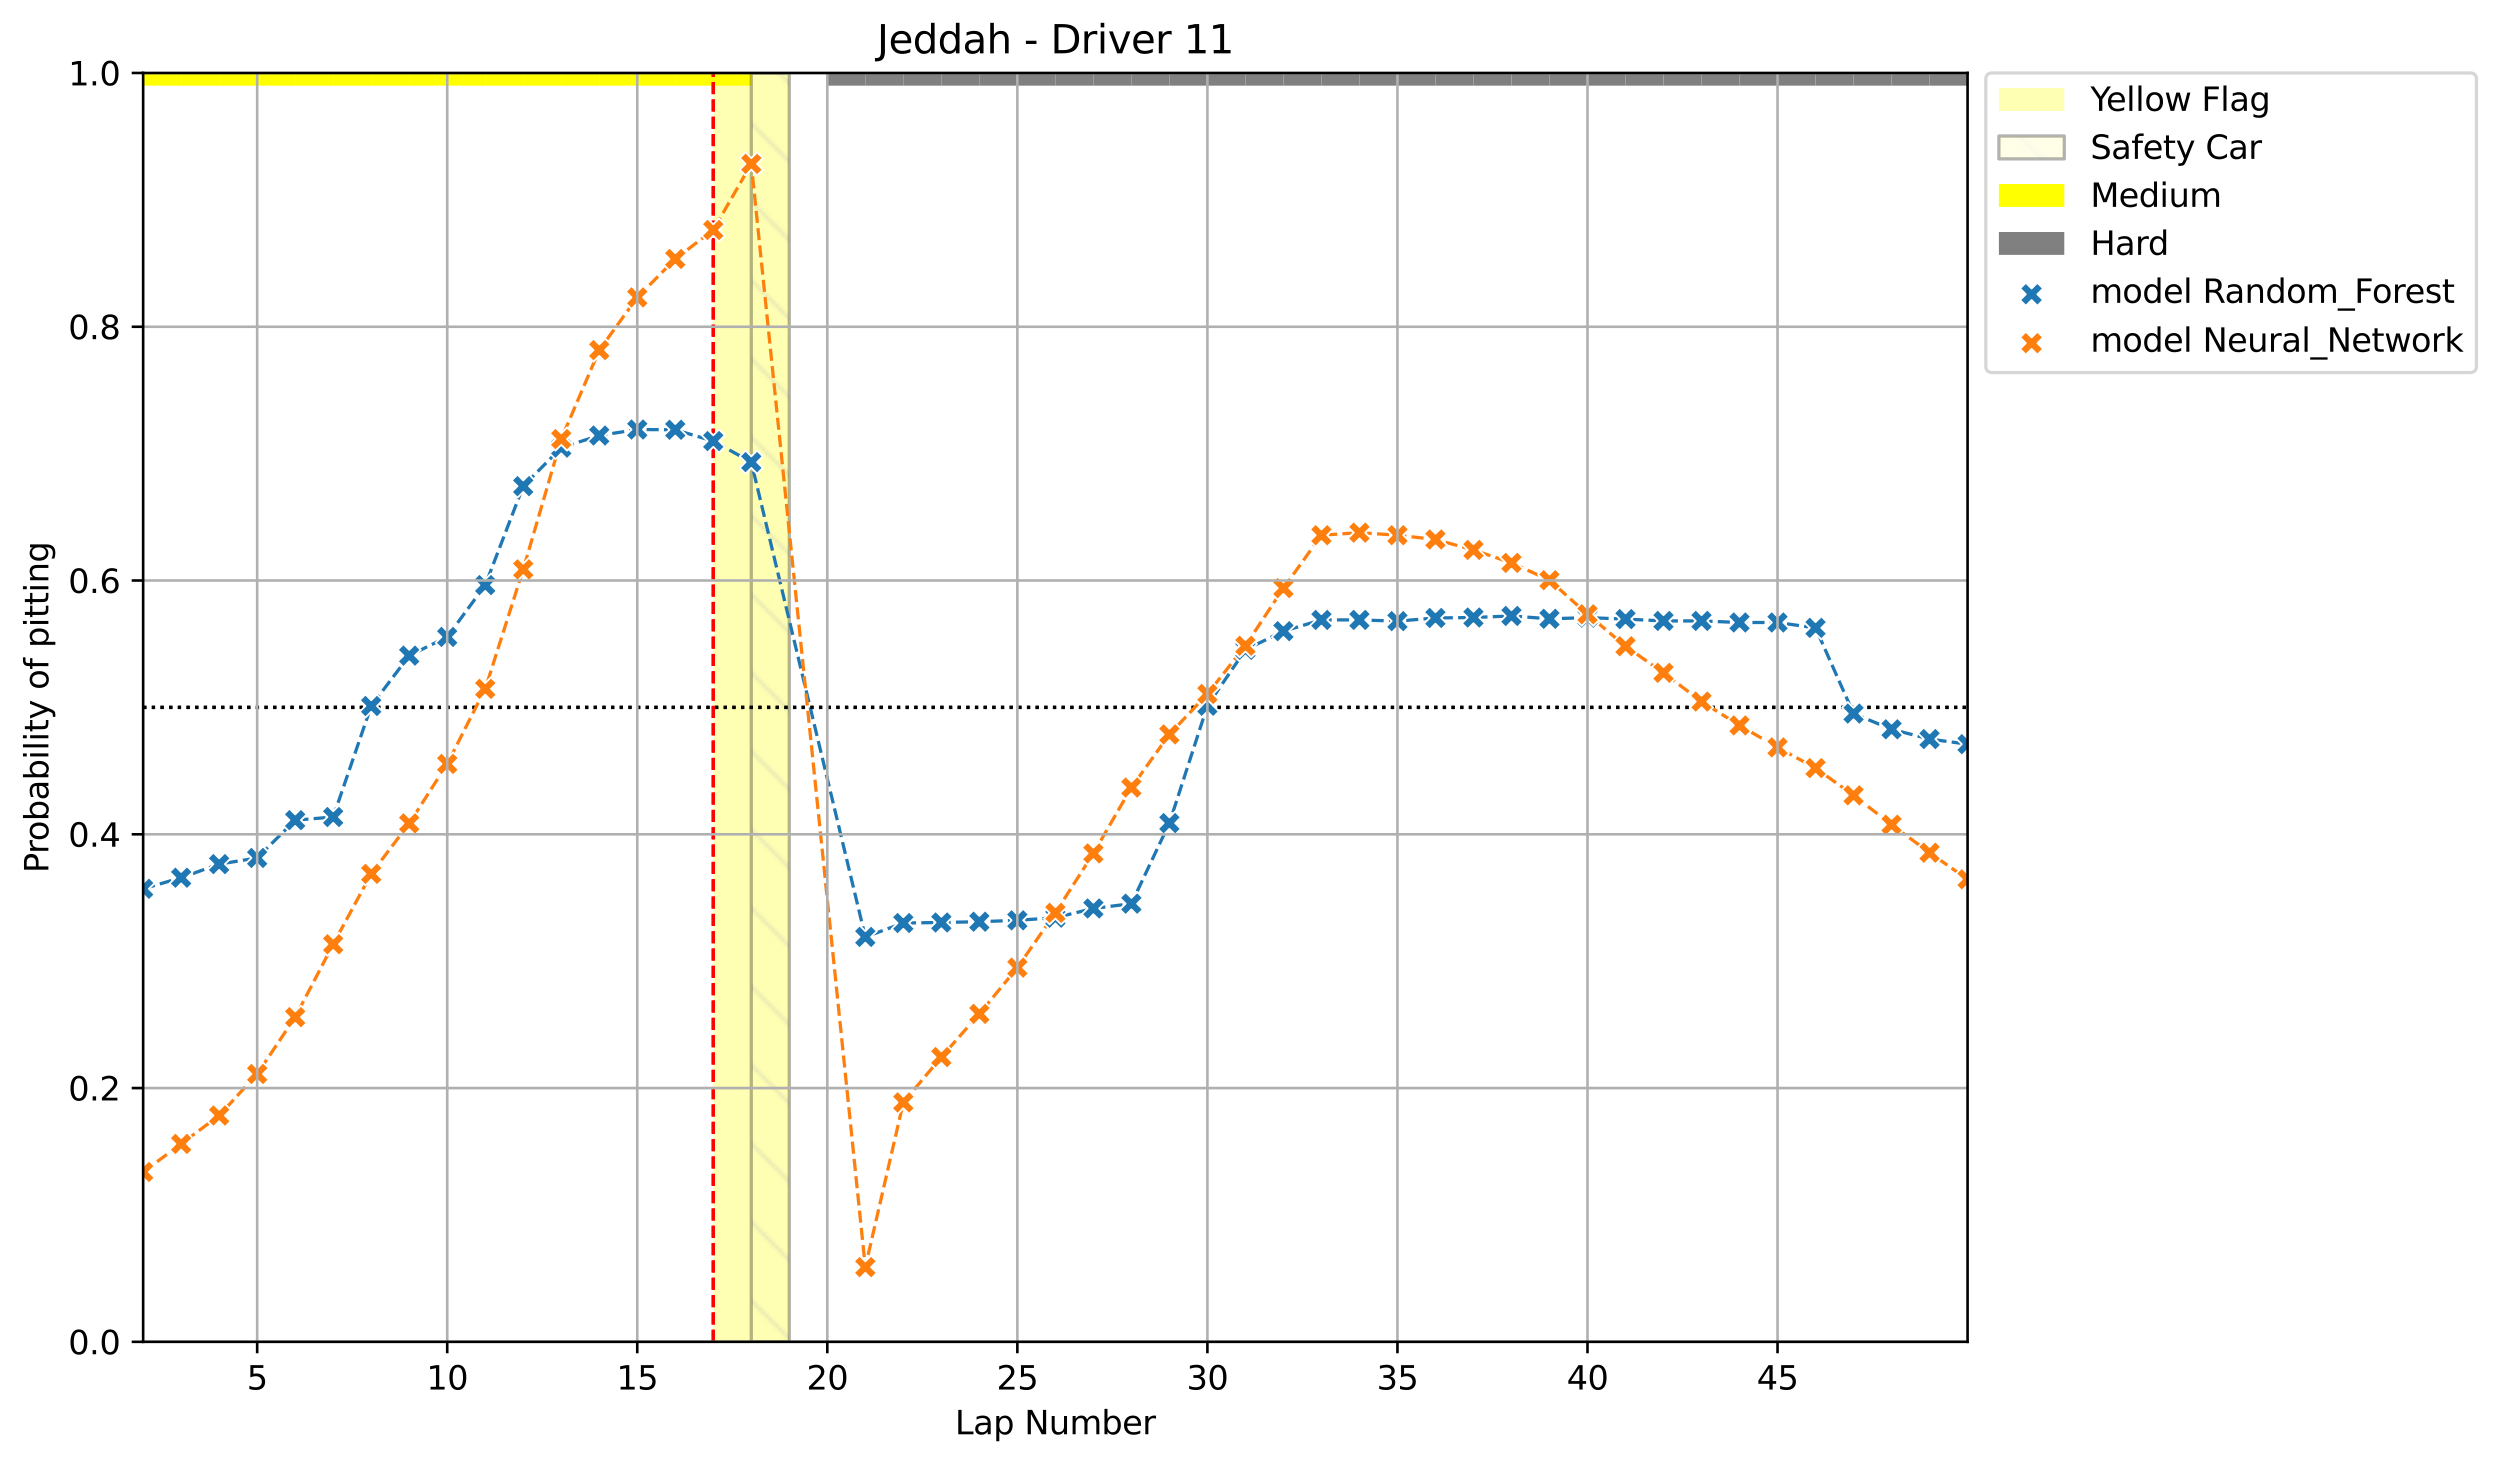 <?xml version="1.0" encoding="utf-8" standalone="no"?>
<!DOCTYPE svg PUBLIC "-//W3C//DTD SVG 1.1//EN"
  "http://www.w3.org/Graphics/SVG/1.1/DTD/svg11.dtd">
<svg xmlns:xlink="http://www.w3.org/1999/xlink" width="764.621pt" height="447.954pt" viewBox="0 0 764.621 447.954" xmlns="http://www.w3.org/2000/svg" version="1.1">
 <defs>
  <style type="text/css">*{stroke-linejoin: round; stroke-linecap: butt}</style>
 </defs>
 <g id="figure_1">
  <g id="patch_1">
   <path d="M 0 447.954 
L 764.621 447.954 
L 764.621 0 
L 0 0 
z
" style="fill: #ffffff"/>
  </g>
  <g id="axes_1">
   <g id="patch_2">
    <path d="M 43.781 410.398 
L 601.781 410.398 
L 601.781 22.318 
L 43.781 22.318 
z
" style="fill: #ffffff"/>
   </g>
   <g id="patch_3">
    <path d="M 32.156 26.199 
L 32.156 22.318 
L 43.781 22.318 
L 43.781 26.199 
z
" clip-path="url(#p992bd38b26)" style="fill: #ffff00"/>
   </g>
   <g id="patch_4">
    <path d="M 43.781 26.199 
L 43.781 22.318 
L 55.406 22.318 
L 55.406 26.199 
z
" clip-path="url(#p992bd38b26)" style="fill: #ffff00"/>
   </g>
   <g id="patch_5">
    <path d="M 55.406 26.199 
L 55.406 22.318 
L 67.031 22.318 
L 67.031 26.199 
z
" clip-path="url(#p992bd38b26)" style="fill: #ffff00"/>
   </g>
   <g id="patch_6">
    <path d="M 67.031 26.199 
L 67.031 22.318 
L 78.656 22.318 
L 78.656 26.199 
z
" clip-path="url(#p992bd38b26)" style="fill: #ffff00"/>
   </g>
   <g id="patch_7">
    <path d="M 78.656 26.199 
L 78.656 22.318 
L 90.281 22.318 
L 90.281 26.199 
z
" clip-path="url(#p992bd38b26)" style="fill: #ffff00"/>
   </g>
   <g id="patch_8">
    <path d="M 90.281 26.199 
L 90.281 22.318 
L 101.906 22.318 
L 101.906 26.199 
z
" clip-path="url(#p992bd38b26)" style="fill: #ffff00"/>
   </g>
   <g id="patch_9">
    <path d="M 101.906 26.199 
L 101.906 22.318 
L 113.531 22.318 
L 113.531 26.199 
z
" clip-path="url(#p992bd38b26)" style="fill: #ffff00"/>
   </g>
   <g id="patch_10">
    <path d="M 113.531 26.199 
L 113.531 22.318 
L 125.156 22.318 
L 125.156 26.199 
z
" clip-path="url(#p992bd38b26)" style="fill: #ffff00"/>
   </g>
   <g id="patch_11">
    <path d="M 125.156 26.199 
L 125.156 22.318 
L 136.781 22.318 
L 136.781 26.199 
z
" clip-path="url(#p992bd38b26)" style="fill: #ffff00"/>
   </g>
   <g id="patch_12">
    <path d="M 136.781 26.199 
L 136.781 22.318 
L 148.406 22.318 
L 148.406 26.199 
z
" clip-path="url(#p992bd38b26)" style="fill: #ffff00"/>
   </g>
   <g id="patch_13">
    <path d="M 148.406 26.199 
L 148.406 22.318 
L 160.031 22.318 
L 160.031 26.199 
z
" clip-path="url(#p992bd38b26)" style="fill: #ffff00"/>
   </g>
   <g id="patch_14">
    <path d="M 160.031 26.199 
L 160.031 22.318 
L 171.656 22.318 
L 171.656 26.199 
z
" clip-path="url(#p992bd38b26)" style="fill: #ffff00"/>
   </g>
   <g id="patch_15">
    <path d="M 171.656 26.199 
L 171.656 22.318 
L 183.281 22.318 
L 183.281 26.199 
z
" clip-path="url(#p992bd38b26)" style="fill: #ffff00"/>
   </g>
   <g id="patch_16">
    <path d="M 183.281 26.199 
L 183.281 22.318 
L 194.906 22.318 
L 194.906 26.199 
z
" clip-path="url(#p992bd38b26)" style="fill: #ffff00"/>
   </g>
   <g id="patch_17">
    <path d="M 194.906 26.199 
L 194.906 22.318 
L 206.531 22.318 
L 206.531 26.199 
z
" clip-path="url(#p992bd38b26)" style="fill: #ffff00"/>
   </g>
   <g id="patch_18">
    <path d="M 206.531 26.199 
L 206.531 22.318 
L 218.156 22.318 
L 218.156 26.199 
z
" clip-path="url(#p992bd38b26)" style="fill: #ffff00"/>
   </g>
   <g id="patch_19">
    <path d="M 218.156 26.199 
L 218.156 22.318 
L 229.781 22.318 
L 229.781 26.199 
z
" clip-path="url(#p992bd38b26)" style="fill: #ffff00"/>
   </g>
   <g id="patch_20">
    <path d="M 253.031 26.199 
L 253.031 22.318 
L 264.656 22.318 
L 264.656 26.199 
z
" clip-path="url(#p992bd38b26)" style="fill: #808080"/>
   </g>
   <g id="patch_21">
    <path d="M 264.656 26.199 
L 264.656 22.318 
L 276.281 22.318 
L 276.281 26.199 
z
" clip-path="url(#p992bd38b26)" style="fill: #808080"/>
   </g>
   <g id="patch_22">
    <path d="M 276.281 26.199 
L 276.281 22.318 
L 287.906 22.318 
L 287.906 26.199 
z
" clip-path="url(#p992bd38b26)" style="fill: #808080"/>
   </g>
   <g id="patch_23">
    <path d="M 287.906 26.199 
L 287.906 22.318 
L 299.531 22.318 
L 299.531 26.199 
z
" clip-path="url(#p992bd38b26)" style="fill: #808080"/>
   </g>
   <g id="patch_24">
    <path d="M 299.531 26.199 
L 299.531 22.318 
L 311.156 22.318 
L 311.156 26.199 
z
" clip-path="url(#p992bd38b26)" style="fill: #808080"/>
   </g>
   <g id="patch_25">
    <path d="M 311.156 26.199 
L 311.156 22.318 
L 322.781 22.318 
L 322.781 26.199 
z
" clip-path="url(#p992bd38b26)" style="fill: #808080"/>
   </g>
   <g id="patch_26">
    <path d="M 322.781 26.199 
L 322.781 22.318 
L 334.406 22.318 
L 334.406 26.199 
z
" clip-path="url(#p992bd38b26)" style="fill: #808080"/>
   </g>
   <g id="patch_27">
    <path d="M 334.406 26.199 
L 334.406 22.318 
L 346.031 22.318 
L 346.031 26.199 
z
" clip-path="url(#p992bd38b26)" style="fill: #808080"/>
   </g>
   <g id="patch_28">
    <path d="M 346.031 26.199 
L 346.031 22.318 
L 357.656 22.318 
L 357.656 26.199 
z
" clip-path="url(#p992bd38b26)" style="fill: #808080"/>
   </g>
   <g id="patch_29">
    <path d="M 357.656 26.199 
L 357.656 22.318 
L 369.281 22.318 
L 369.281 26.199 
z
" clip-path="url(#p992bd38b26)" style="fill: #808080"/>
   </g>
   <g id="patch_30">
    <path d="M 369.281 26.199 
L 369.281 22.318 
L 380.906 22.318 
L 380.906 26.199 
z
" clip-path="url(#p992bd38b26)" style="fill: #808080"/>
   </g>
   <g id="patch_31">
    <path d="M 380.906 26.199 
L 380.906 22.318 
L 392.531 22.318 
L 392.531 26.199 
z
" clip-path="url(#p992bd38b26)" style="fill: #808080"/>
   </g>
   <g id="patch_32">
    <path d="M 392.531 26.199 
L 392.531 22.318 
L 404.156 22.318 
L 404.156 26.199 
z
" clip-path="url(#p992bd38b26)" style="fill: #808080"/>
   </g>
   <g id="patch_33">
    <path d="M 404.156 26.199 
L 404.156 22.318 
L 415.781 22.318 
L 415.781 26.199 
z
" clip-path="url(#p992bd38b26)" style="fill: #808080"/>
   </g>
   <g id="patch_34">
    <path d="M 415.781 26.199 
L 415.781 22.318 
L 427.406 22.318 
L 427.406 26.199 
z
" clip-path="url(#p992bd38b26)" style="fill: #808080"/>
   </g>
   <g id="patch_35">
    <path d="M 427.406 26.199 
L 427.406 22.318 
L 439.031 22.318 
L 439.031 26.199 
z
" clip-path="url(#p992bd38b26)" style="fill: #808080"/>
   </g>
   <g id="patch_36">
    <path d="M 439.031 26.199 
L 439.031 22.318 
L 450.656 22.318 
L 450.656 26.199 
z
" clip-path="url(#p992bd38b26)" style="fill: #808080"/>
   </g>
   <g id="patch_37">
    <path d="M 450.656 26.199 
L 450.656 22.318 
L 462.281 22.318 
L 462.281 26.199 
z
" clip-path="url(#p992bd38b26)" style="fill: #808080"/>
   </g>
   <g id="patch_38">
    <path d="M 462.281 26.199 
L 462.281 22.318 
L 473.906 22.318 
L 473.906 26.199 
z
" clip-path="url(#p992bd38b26)" style="fill: #808080"/>
   </g>
   <g id="patch_39">
    <path d="M 473.906 26.199 
L 473.906 22.318 
L 485.531 22.318 
L 485.531 26.199 
z
" clip-path="url(#p992bd38b26)" style="fill: #808080"/>
   </g>
   <g id="patch_40">
    <path d="M 485.531 26.199 
L 485.531 22.318 
L 497.156 22.318 
L 497.156 26.199 
z
" clip-path="url(#p992bd38b26)" style="fill: #808080"/>
   </g>
   <g id="patch_41">
    <path d="M 497.156 26.199 
L 497.156 22.318 
L 508.781 22.318 
L 508.781 26.199 
z
" clip-path="url(#p992bd38b26)" style="fill: #808080"/>
   </g>
   <g id="patch_42">
    <path d="M 508.781 26.199 
L 508.781 22.318 
L 520.406 22.318 
L 520.406 26.199 
z
" clip-path="url(#p992bd38b26)" style="fill: #808080"/>
   </g>
   <g id="patch_43">
    <path d="M 520.406 26.199 
L 520.406 22.318 
L 532.031 22.318 
L 532.031 26.199 
z
" clip-path="url(#p992bd38b26)" style="fill: #808080"/>
   </g>
   <g id="patch_44">
    <path d="M 532.031 26.199 
L 532.031 22.318 
L 543.656 22.318 
L 543.656 26.199 
z
" clip-path="url(#p992bd38b26)" style="fill: #808080"/>
   </g>
   <g id="patch_45">
    <path d="M 543.656 26.199 
L 543.656 22.318 
L 555.281 22.318 
L 555.281 26.199 
z
" clip-path="url(#p992bd38b26)" style="fill: #808080"/>
   </g>
   <g id="patch_46">
    <path d="M 555.281 26.199 
L 555.281 22.318 
L 566.906 22.318 
L 566.906 26.199 
z
" clip-path="url(#p992bd38b26)" style="fill: #808080"/>
   </g>
   <g id="patch_47">
    <path d="M 566.906 26.199 
L 566.906 22.318 
L 578.531 22.318 
L 578.531 26.199 
z
" clip-path="url(#p992bd38b26)" style="fill: #808080"/>
   </g>
   <g id="patch_48">
    <path d="M 578.531 26.199 
L 578.531 22.318 
L 590.156 22.318 
L 590.156 26.199 
z
" clip-path="url(#p992bd38b26)" style="fill: #808080"/>
   </g>
   <g id="patch_49">
    <path d="M 590.156 26.199 
L 590.156 22.318 
L 601.781 22.318 
L 601.781 26.199 
z
" clip-path="url(#p992bd38b26)" style="fill: #808080"/>
   </g>
   <g id="patch_50">
    <path d="M 218.156 410.398 
L 218.156 22.318 
L 229.781 22.318 
L 229.781 410.398 
z
" clip-path="url(#p992bd38b26)" style="fill: #ffff00; opacity: 0.3"/>
   </g>
   <g id="patch_51">
    <path d="M 229.781 410.398 
L 229.781 22.318 
L 241.406 22.318 
L 241.406 410.398 
z
" clip-path="url(#p992bd38b26)" style="fill: url(#h0217376228); opacity: 0.3; stroke: #000000; stroke-linejoin: miter"/>
   </g>
   <g id="LineCollection_1">
    <path d="M 43.781 216.358 
L 601.781 216.358 
" clip-path="url(#p992bd38b26)" style="fill: none; stroke-dasharray: 1,1.65; stroke-dashoffset: 0; stroke: #000000"/>
   </g>
   <g id="LineCollection_2">
    <path d="M 218.156 410.398 
L 218.156 22.318 
" clip-path="url(#p992bd38b26)" style="fill: none; stroke-dasharray: 3.7,1.6; stroke-dashoffset: 0; stroke: #ff0000"/>
   </g>
   <g id="line2d_1">
    <path d="M 43.781 271.833 
L 55.406 268.448 
L 67.031 264.287 
L 78.656 262.406 
L 90.281 250.842 
L 101.906 249.888 
L 113.531 215.928 
L 125.156 200.52 
L 136.781 194.805 
L 148.406 178.964 
L 160.031 148.694 
L 171.656 136.909 
L 183.281 133.2 
L 194.906 131.363 
L 206.531 131.445 
L 218.156 134.906 
L 229.781 141.349 
L 264.656 286.562 
L 276.281 282.309 
L 287.906 282.142 
L 299.531 281.906 
L 311.156 281.479 
L 322.781 280.672 
L 334.406 277.849 
L 346.031 276.385 
L 357.656 251.745 
L 369.281 215.848 
L 380.906 198.747 
L 392.531 193.046 
L 404.156 189.607 
L 415.781 189.6 
L 427.406 189.971 
L 439.031 189.003 
L 450.656 188.865 
L 462.281 188.383 
L 473.906 189.258 
L 485.531 188.899 
L 497.156 189.348 
L 508.781 189.911 
L 520.406 189.911 
L 532.031 190.388 
L 543.656 190.388 
L 555.281 192.036 
L 566.906 218.246 
L 578.531 223.057 
L 590.156 226.043 
L 601.781 227.605 
" clip-path="url(#p992bd38b26)" style="fill: none; stroke-dasharray: 3.7,1.6; stroke-dashoffset: 0; stroke: #1f77b4"/>
   </g>
   <g id="LineCollection_3">
    <path d="M 43.781 216.358 
L 601.781 216.358 
" clip-path="url(#p992bd38b26)" style="fill: none; stroke-dasharray: 1,1.65; stroke-dashoffset: 0; stroke: #000000"/>
   </g>
   <g id="LineCollection_4">
    <path d="M 218.156 410.398 
L 218.156 22.318 
" clip-path="url(#p992bd38b26)" style="fill: none; stroke-dasharray: 3.7,1.6; stroke-dashoffset: 0; stroke: #ff0000"/>
   </g>
   <g id="line2d_2">
    <path d="M 43.781 358.441 
L 55.406 349.862 
L 67.031 341.175 
L 78.656 328.48 
L 90.281 311.103 
L 101.906 288.798 
L 113.531 267.265 
L 125.156 251.836 
L 136.781 233.643 
L 148.406 210.686 
L 160.031 174.144 
L 171.656 134.288 
L 183.281 107.086 
L 194.906 90.967 
L 206.531 79.202 
L 218.156 70.339 
L 229.781 50.118 
L 264.656 387.547 
L 276.281 337.175 
L 287.906 323.302 
L 299.531 310.091 
L 311.156 295.962 
L 322.781 279.187 
L 334.406 261.018 
L 346.031 240.869 
L 357.656 224.62 
L 369.281 212.244 
L 380.906 197.507 
L 392.531 179.884 
L 404.156 163.697 
L 415.781 162.911 
L 427.406 163.691 
L 439.031 165.003 
L 450.656 168.2 
L 462.281 172.163 
L 473.906 177.454 
L 485.531 187.874 
L 497.156 197.646 
L 508.781 205.785 
L 520.406 214.575 
L 532.031 221.868 
L 543.656 228.586 
L 555.281 234.922 
L 566.906 243.256 
L 578.531 252.223 
L 590.156 260.801 
L 601.781 268.936 
" clip-path="url(#p992bd38b26)" style="fill: none; stroke-dasharray: 3.7,1.6; stroke-dashoffset: 0; stroke: #ff7f0e"/>
   </g>
   <g id="PathCollection_1">
    <defs>
     <path id="m75fd6879b3" d="M -1.768 3.536 
L 0 1.768 
L 1.768 3.536 
L 3.536 1.768 
L 1.768 0 
L 3.536 -1.768 
L 1.768 -3.536 
L 0 -1.768 
L -1.768 -3.536 
L -3.536 -1.768 
L -1.768 0 
L -3.536 1.768 
z
" style="stroke: #ffffff; stroke-width: 0.566"/>
    </defs>
    <g clip-path="url(#p992bd38b26)">
     <use xlink:href="#m75fd6879b3" x="43.781" y="271.833" style="fill: #1f77b4; stroke: #ffffff; stroke-width: 0.566"/>
     <use xlink:href="#m75fd6879b3" x="55.406" y="268.448" style="fill: #1f77b4; stroke: #ffffff; stroke-width: 0.566"/>
     <use xlink:href="#m75fd6879b3" x="67.031" y="264.287" style="fill: #1f77b4; stroke: #ffffff; stroke-width: 0.566"/>
     <use xlink:href="#m75fd6879b3" x="78.656" y="262.406" style="fill: #1f77b4; stroke: #ffffff; stroke-width: 0.566"/>
     <use xlink:href="#m75fd6879b3" x="90.281" y="250.842" style="fill: #1f77b4; stroke: #ffffff; stroke-width: 0.566"/>
     <use xlink:href="#m75fd6879b3" x="101.906" y="249.888" style="fill: #1f77b4; stroke: #ffffff; stroke-width: 0.566"/>
     <use xlink:href="#m75fd6879b3" x="113.531" y="215.928" style="fill: #1f77b4; stroke: #ffffff; stroke-width: 0.566"/>
     <use xlink:href="#m75fd6879b3" x="125.156" y="200.52" style="fill: #1f77b4; stroke: #ffffff; stroke-width: 0.566"/>
     <use xlink:href="#m75fd6879b3" x="136.781" y="194.805" style="fill: #1f77b4; stroke: #ffffff; stroke-width: 0.566"/>
     <use xlink:href="#m75fd6879b3" x="148.406" y="178.964" style="fill: #1f77b4; stroke: #ffffff; stroke-width: 0.566"/>
     <use xlink:href="#m75fd6879b3" x="160.031" y="148.694" style="fill: #1f77b4; stroke: #ffffff; stroke-width: 0.566"/>
     <use xlink:href="#m75fd6879b3" x="171.656" y="136.909" style="fill: #1f77b4; stroke: #ffffff; stroke-width: 0.566"/>
     <use xlink:href="#m75fd6879b3" x="183.281" y="133.2" style="fill: #1f77b4; stroke: #ffffff; stroke-width: 0.566"/>
     <use xlink:href="#m75fd6879b3" x="194.906" y="131.363" style="fill: #1f77b4; stroke: #ffffff; stroke-width: 0.566"/>
     <use xlink:href="#m75fd6879b3" x="206.531" y="131.445" style="fill: #1f77b4; stroke: #ffffff; stroke-width: 0.566"/>
     <use xlink:href="#m75fd6879b3" x="218.156" y="134.906" style="fill: #1f77b4; stroke: #ffffff; stroke-width: 0.566"/>
     <use xlink:href="#m75fd6879b3" x="229.781" y="141.349" style="fill: #1f77b4; stroke: #ffffff; stroke-width: 0.566"/>
     <use xlink:href="#m75fd6879b3" x="264.656" y="286.562" style="fill: #1f77b4; stroke: #ffffff; stroke-width: 0.566"/>
     <use xlink:href="#m75fd6879b3" x="276.281" y="282.309" style="fill: #1f77b4; stroke: #ffffff; stroke-width: 0.566"/>
     <use xlink:href="#m75fd6879b3" x="287.906" y="282.142" style="fill: #1f77b4; stroke: #ffffff; stroke-width: 0.566"/>
     <use xlink:href="#m75fd6879b3" x="299.531" y="281.906" style="fill: #1f77b4; stroke: #ffffff; stroke-width: 0.566"/>
     <use xlink:href="#m75fd6879b3" x="311.156" y="281.479" style="fill: #1f77b4; stroke: #ffffff; stroke-width: 0.566"/>
     <use xlink:href="#m75fd6879b3" x="322.781" y="280.672" style="fill: #1f77b4; stroke: #ffffff; stroke-width: 0.566"/>
     <use xlink:href="#m75fd6879b3" x="334.406" y="277.849" style="fill: #1f77b4; stroke: #ffffff; stroke-width: 0.566"/>
     <use xlink:href="#m75fd6879b3" x="346.031" y="276.385" style="fill: #1f77b4; stroke: #ffffff; stroke-width: 0.566"/>
     <use xlink:href="#m75fd6879b3" x="357.656" y="251.745" style="fill: #1f77b4; stroke: #ffffff; stroke-width: 0.566"/>
     <use xlink:href="#m75fd6879b3" x="369.281" y="215.848" style="fill: #1f77b4; stroke: #ffffff; stroke-width: 0.566"/>
     <use xlink:href="#m75fd6879b3" x="380.906" y="198.747" style="fill: #1f77b4; stroke: #ffffff; stroke-width: 0.566"/>
     <use xlink:href="#m75fd6879b3" x="392.531" y="193.046" style="fill: #1f77b4; stroke: #ffffff; stroke-width: 0.566"/>
     <use xlink:href="#m75fd6879b3" x="404.156" y="189.607" style="fill: #1f77b4; stroke: #ffffff; stroke-width: 0.566"/>
     <use xlink:href="#m75fd6879b3" x="415.781" y="189.6" style="fill: #1f77b4; stroke: #ffffff; stroke-width: 0.566"/>
     <use xlink:href="#m75fd6879b3" x="427.406" y="189.971" style="fill: #1f77b4; stroke: #ffffff; stroke-width: 0.566"/>
     <use xlink:href="#m75fd6879b3" x="439.031" y="189.003" style="fill: #1f77b4; stroke: #ffffff; stroke-width: 0.566"/>
     <use xlink:href="#m75fd6879b3" x="450.656" y="188.865" style="fill: #1f77b4; stroke: #ffffff; stroke-width: 0.566"/>
     <use xlink:href="#m75fd6879b3" x="462.281" y="188.383" style="fill: #1f77b4; stroke: #ffffff; stroke-width: 0.566"/>
     <use xlink:href="#m75fd6879b3" x="473.906" y="189.258" style="fill: #1f77b4; stroke: #ffffff; stroke-width: 0.566"/>
     <use xlink:href="#m75fd6879b3" x="485.531" y="188.899" style="fill: #1f77b4; stroke: #ffffff; stroke-width: 0.566"/>
     <use xlink:href="#m75fd6879b3" x="497.156" y="189.348" style="fill: #1f77b4; stroke: #ffffff; stroke-width: 0.566"/>
     <use xlink:href="#m75fd6879b3" x="508.781" y="189.911" style="fill: #1f77b4; stroke: #ffffff; stroke-width: 0.566"/>
     <use xlink:href="#m75fd6879b3" x="520.406" y="189.911" style="fill: #1f77b4; stroke: #ffffff; stroke-width: 0.566"/>
     <use xlink:href="#m75fd6879b3" x="532.031" y="190.388" style="fill: #1f77b4; stroke: #ffffff; stroke-width: 0.566"/>
     <use xlink:href="#m75fd6879b3" x="543.656" y="190.388" style="fill: #1f77b4; stroke: #ffffff; stroke-width: 0.566"/>
     <use xlink:href="#m75fd6879b3" x="555.281" y="192.036" style="fill: #1f77b4; stroke: #ffffff; stroke-width: 0.566"/>
     <use xlink:href="#m75fd6879b3" x="566.906" y="218.246" style="fill: #1f77b4; stroke: #ffffff; stroke-width: 0.566"/>
     <use xlink:href="#m75fd6879b3" x="578.531" y="223.057" style="fill: #1f77b4; stroke: #ffffff; stroke-width: 0.566"/>
     <use xlink:href="#m75fd6879b3" x="590.156" y="226.043" style="fill: #1f77b4; stroke: #ffffff; stroke-width: 0.566"/>
     <use xlink:href="#m75fd6879b3" x="601.781" y="227.605" style="fill: #1f77b4; stroke: #ffffff; stroke-width: 0.566"/>
    </g>
   </g>
   <g id="PolyCollection_1"/>
   <g id="PathCollection_2">
    <defs>
     <path id="m2d3994b444" d="M -1.768 3.536 
L 0 1.768 
L 1.768 3.536 
L 3.536 1.768 
L 1.768 0 
L 3.536 -1.768 
L 1.768 -3.536 
L 0 -1.768 
L -1.768 -3.536 
L -3.536 -1.768 
L -1.768 0 
L -3.536 1.768 
z
" style="stroke: #ffffff; stroke-width: 0.566"/>
    </defs>
    <g clip-path="url(#p992bd38b26)">
     <use xlink:href="#m2d3994b444" x="43.781" y="358.441" style="fill: #ff7f0e; stroke: #ffffff; stroke-width: 0.566"/>
     <use xlink:href="#m2d3994b444" x="55.406" y="349.862" style="fill: #ff7f0e; stroke: #ffffff; stroke-width: 0.566"/>
     <use xlink:href="#m2d3994b444" x="67.031" y="341.175" style="fill: #ff7f0e; stroke: #ffffff; stroke-width: 0.566"/>
     <use xlink:href="#m2d3994b444" x="78.656" y="328.48" style="fill: #ff7f0e; stroke: #ffffff; stroke-width: 0.566"/>
     <use xlink:href="#m2d3994b444" x="90.281" y="311.103" style="fill: #ff7f0e; stroke: #ffffff; stroke-width: 0.566"/>
     <use xlink:href="#m2d3994b444" x="101.906" y="288.798" style="fill: #ff7f0e; stroke: #ffffff; stroke-width: 0.566"/>
     <use xlink:href="#m2d3994b444" x="113.531" y="267.265" style="fill: #ff7f0e; stroke: #ffffff; stroke-width: 0.566"/>
     <use xlink:href="#m2d3994b444" x="125.156" y="251.836" style="fill: #ff7f0e; stroke: #ffffff; stroke-width: 0.566"/>
     <use xlink:href="#m2d3994b444" x="136.781" y="233.643" style="fill: #ff7f0e; stroke: #ffffff; stroke-width: 0.566"/>
     <use xlink:href="#m2d3994b444" x="148.406" y="210.686" style="fill: #ff7f0e; stroke: #ffffff; stroke-width: 0.566"/>
     <use xlink:href="#m2d3994b444" x="160.031" y="174.144" style="fill: #ff7f0e; stroke: #ffffff; stroke-width: 0.566"/>
     <use xlink:href="#m2d3994b444" x="171.656" y="134.288" style="fill: #ff7f0e; stroke: #ffffff; stroke-width: 0.566"/>
     <use xlink:href="#m2d3994b444" x="183.281" y="107.086" style="fill: #ff7f0e; stroke: #ffffff; stroke-width: 0.566"/>
     <use xlink:href="#m2d3994b444" x="194.906" y="90.967" style="fill: #ff7f0e; stroke: #ffffff; stroke-width: 0.566"/>
     <use xlink:href="#m2d3994b444" x="206.531" y="79.202" style="fill: #ff7f0e; stroke: #ffffff; stroke-width: 0.566"/>
     <use xlink:href="#m2d3994b444" x="218.156" y="70.339" style="fill: #ff7f0e; stroke: #ffffff; stroke-width: 0.566"/>
     <use xlink:href="#m2d3994b444" x="229.781" y="50.118" style="fill: #ff7f0e; stroke: #ffffff; stroke-width: 0.566"/>
     <use xlink:href="#m2d3994b444" x="264.656" y="387.547" style="fill: #ff7f0e; stroke: #ffffff; stroke-width: 0.566"/>
     <use xlink:href="#m2d3994b444" x="276.281" y="337.175" style="fill: #ff7f0e; stroke: #ffffff; stroke-width: 0.566"/>
     <use xlink:href="#m2d3994b444" x="287.906" y="323.302" style="fill: #ff7f0e; stroke: #ffffff; stroke-width: 0.566"/>
     <use xlink:href="#m2d3994b444" x="299.531" y="310.091" style="fill: #ff7f0e; stroke: #ffffff; stroke-width: 0.566"/>
     <use xlink:href="#m2d3994b444" x="311.156" y="295.962" style="fill: #ff7f0e; stroke: #ffffff; stroke-width: 0.566"/>
     <use xlink:href="#m2d3994b444" x="322.781" y="279.187" style="fill: #ff7f0e; stroke: #ffffff; stroke-width: 0.566"/>
     <use xlink:href="#m2d3994b444" x="334.406" y="261.018" style="fill: #ff7f0e; stroke: #ffffff; stroke-width: 0.566"/>
     <use xlink:href="#m2d3994b444" x="346.031" y="240.869" style="fill: #ff7f0e; stroke: #ffffff; stroke-width: 0.566"/>
     <use xlink:href="#m2d3994b444" x="357.656" y="224.62" style="fill: #ff7f0e; stroke: #ffffff; stroke-width: 0.566"/>
     <use xlink:href="#m2d3994b444" x="369.281" y="212.244" style="fill: #ff7f0e; stroke: #ffffff; stroke-width: 0.566"/>
     <use xlink:href="#m2d3994b444" x="380.906" y="197.507" style="fill: #ff7f0e; stroke: #ffffff; stroke-width: 0.566"/>
     <use xlink:href="#m2d3994b444" x="392.531" y="179.884" style="fill: #ff7f0e; stroke: #ffffff; stroke-width: 0.566"/>
     <use xlink:href="#m2d3994b444" x="404.156" y="163.697" style="fill: #ff7f0e; stroke: #ffffff; stroke-width: 0.566"/>
     <use xlink:href="#m2d3994b444" x="415.781" y="162.911" style="fill: #ff7f0e; stroke: #ffffff; stroke-width: 0.566"/>
     <use xlink:href="#m2d3994b444" x="427.406" y="163.691" style="fill: #ff7f0e; stroke: #ffffff; stroke-width: 0.566"/>
     <use xlink:href="#m2d3994b444" x="439.031" y="165.003" style="fill: #ff7f0e; stroke: #ffffff; stroke-width: 0.566"/>
     <use xlink:href="#m2d3994b444" x="450.656" y="168.2" style="fill: #ff7f0e; stroke: #ffffff; stroke-width: 0.566"/>
     <use xlink:href="#m2d3994b444" x="462.281" y="172.163" style="fill: #ff7f0e; stroke: #ffffff; stroke-width: 0.566"/>
     <use xlink:href="#m2d3994b444" x="473.906" y="177.454" style="fill: #ff7f0e; stroke: #ffffff; stroke-width: 0.566"/>
     <use xlink:href="#m2d3994b444" x="485.531" y="187.874" style="fill: #ff7f0e; stroke: #ffffff; stroke-width: 0.566"/>
     <use xlink:href="#m2d3994b444" x="497.156" y="197.646" style="fill: #ff7f0e; stroke: #ffffff; stroke-width: 0.566"/>
     <use xlink:href="#m2d3994b444" x="508.781" y="205.785" style="fill: #ff7f0e; stroke: #ffffff; stroke-width: 0.566"/>
     <use xlink:href="#m2d3994b444" x="520.406" y="214.575" style="fill: #ff7f0e; stroke: #ffffff; stroke-width: 0.566"/>
     <use xlink:href="#m2d3994b444" x="532.031" y="221.868" style="fill: #ff7f0e; stroke: #ffffff; stroke-width: 0.566"/>
     <use xlink:href="#m2d3994b444" x="543.656" y="228.586" style="fill: #ff7f0e; stroke: #ffffff; stroke-width: 0.566"/>
     <use xlink:href="#m2d3994b444" x="555.281" y="234.922" style="fill: #ff7f0e; stroke: #ffffff; stroke-width: 0.566"/>
     <use xlink:href="#m2d3994b444" x="566.906" y="243.256" style="fill: #ff7f0e; stroke: #ffffff; stroke-width: 0.566"/>
     <use xlink:href="#m2d3994b444" x="578.531" y="252.223" style="fill: #ff7f0e; stroke: #ffffff; stroke-width: 0.566"/>
     <use xlink:href="#m2d3994b444" x="590.156" y="260.801" style="fill: #ff7f0e; stroke: #ffffff; stroke-width: 0.566"/>
     <use xlink:href="#m2d3994b444" x="601.781" y="268.936" style="fill: #ff7f0e; stroke: #ffffff; stroke-width: 0.566"/>
    </g>
   </g>
   <g id="PolyCollection_2"/>
   <g id="matplotlib.axis_1">
    <g id="xtick_1">
     <g id="line2d_3">
      <path d="M 78.656 410.398 
L 78.656 22.318 
" clip-path="url(#p992bd38b26)" style="fill: none; stroke: #b0b0b0; stroke-width: 0.8; stroke-linecap: square"/>
     </g>
     <g id="line2d_4">
      <defs>
       <path id="m3608221f50" d="M 0 0 
L 0 3.5 
" style="stroke: #000000; stroke-width: 0.8"/>
      </defs>
      <g>
       <use xlink:href="#m3608221f50" x="78.656" y="410.398" style="stroke: #000000; stroke-width: 0.8"/>
      </g>
     </g>
     <g id="text_1">
      <!-- 5 -->
      <g transform="translate(75.475 424.997) scale(0.1 -0.1)">
       <defs>
        <path id="DejaVuSans-35" d="M 691 4666 
L 3169 4666 
L 3169 4134 
L 1269 4134 
L 1269 2991 
Q 1406 3038 1543 3061 
Q 1681 3084 1819 3084 
Q 2600 3084 3056 2656 
Q 3513 2228 3513 1497 
Q 3513 744 3044 326 
Q 2575 -91 1722 -91 
Q 1428 -91 1123 -41 
Q 819 9 494 109 
L 494 744 
Q 775 591 1075 516 
Q 1375 441 1709 441 
Q 2250 441 2565 725 
Q 2881 1009 2881 1497 
Q 2881 1984 2565 2268 
Q 2250 2553 1709 2553 
Q 1456 2553 1204 2497 
Q 953 2441 691 2322 
L 691 4666 
z
" transform="scale(0.016)"/>
       </defs>
       <use xlink:href="#DejaVuSans-35"/>
      </g>
     </g>
    </g>
    <g id="xtick_2">
     <g id="line2d_5">
      <path d="M 136.781 410.398 
L 136.781 22.318 
" clip-path="url(#p992bd38b26)" style="fill: none; stroke: #b0b0b0; stroke-width: 0.8; stroke-linecap: square"/>
     </g>
     <g id="line2d_6">
      <g>
       <use xlink:href="#m3608221f50" x="136.781" y="410.398" style="stroke: #000000; stroke-width: 0.8"/>
      </g>
     </g>
     <g id="text_2">
      <!-- 10 -->
      <g transform="translate(130.419 424.997) scale(0.1 -0.1)">
       <defs>
        <path id="DejaVuSans-31" d="M 794 531 
L 1825 531 
L 1825 4091 
L 703 3866 
L 703 4441 
L 1819 4666 
L 2450 4666 
L 2450 531 
L 3481 531 
L 3481 0 
L 794 0 
L 794 531 
z
" transform="scale(0.016)"/>
        <path id="DejaVuSans-30" d="M 2034 4250 
Q 1547 4250 1301 3770 
Q 1056 3291 1056 2328 
Q 1056 1369 1301 889 
Q 1547 409 2034 409 
Q 2525 409 2770 889 
Q 3016 1369 3016 2328 
Q 3016 3291 2770 3770 
Q 2525 4250 2034 4250 
z
M 2034 4750 
Q 2819 4750 3233 4129 
Q 3647 3509 3647 2328 
Q 3647 1150 3233 529 
Q 2819 -91 2034 -91 
Q 1250 -91 836 529 
Q 422 1150 422 2328 
Q 422 3509 836 4129 
Q 1250 4750 2034 4750 
z
" transform="scale(0.016)"/>
       </defs>
       <use xlink:href="#DejaVuSans-31"/>
       <use xlink:href="#DejaVuSans-30" x="63.623"/>
      </g>
     </g>
    </g>
    <g id="xtick_3">
     <g id="line2d_7">
      <path d="M 194.906 410.398 
L 194.906 22.318 
" clip-path="url(#p992bd38b26)" style="fill: none; stroke: #b0b0b0; stroke-width: 0.8; stroke-linecap: square"/>
     </g>
     <g id="line2d_8">
      <g>
       <use xlink:href="#m3608221f50" x="194.906" y="410.398" style="stroke: #000000; stroke-width: 0.8"/>
      </g>
     </g>
     <g id="text_3">
      <!-- 15 -->
      <g transform="translate(188.544 424.997) scale(0.1 -0.1)">
       <use xlink:href="#DejaVuSans-31"/>
       <use xlink:href="#DejaVuSans-35" x="63.623"/>
      </g>
     </g>
    </g>
    <g id="xtick_4">
     <g id="line2d_9">
      <path d="M 253.031 410.398 
L 253.031 22.318 
" clip-path="url(#p992bd38b26)" style="fill: none; stroke: #b0b0b0; stroke-width: 0.8; stroke-linecap: square"/>
     </g>
     <g id="line2d_10">
      <g>
       <use xlink:href="#m3608221f50" x="253.031" y="410.398" style="stroke: #000000; stroke-width: 0.8"/>
      </g>
     </g>
     <g id="text_4">
      <!-- 20 -->
      <g transform="translate(246.669 424.997) scale(0.1 -0.1)">
       <defs>
        <path id="DejaVuSans-32" d="M 1228 531 
L 3431 531 
L 3431 0 
L 469 0 
L 469 531 
Q 828 903 1448 1529 
Q 2069 2156 2228 2338 
Q 2531 2678 2651 2914 
Q 2772 3150 2772 3378 
Q 2772 3750 2511 3984 
Q 2250 4219 1831 4219 
Q 1534 4219 1204 4116 
Q 875 4013 500 3803 
L 500 4441 
Q 881 4594 1212 4672 
Q 1544 4750 1819 4750 
Q 2544 4750 2975 4387 
Q 3406 4025 3406 3419 
Q 3406 3131 3298 2873 
Q 3191 2616 2906 2266 
Q 2828 2175 2409 1742 
Q 1991 1309 1228 531 
z
" transform="scale(0.016)"/>
       </defs>
       <use xlink:href="#DejaVuSans-32"/>
       <use xlink:href="#DejaVuSans-30" x="63.623"/>
      </g>
     </g>
    </g>
    <g id="xtick_5">
     <g id="line2d_11">
      <path d="M 311.156 410.398 
L 311.156 22.318 
" clip-path="url(#p992bd38b26)" style="fill: none; stroke: #b0b0b0; stroke-width: 0.8; stroke-linecap: square"/>
     </g>
     <g id="line2d_12">
      <g>
       <use xlink:href="#m3608221f50" x="311.156" y="410.398" style="stroke: #000000; stroke-width: 0.8"/>
      </g>
     </g>
     <g id="text_5">
      <!-- 25 -->
      <g transform="translate(304.794 424.997) scale(0.1 -0.1)">
       <use xlink:href="#DejaVuSans-32"/>
       <use xlink:href="#DejaVuSans-35" x="63.623"/>
      </g>
     </g>
    </g>
    <g id="xtick_6">
     <g id="line2d_13">
      <path d="M 369.281 410.398 
L 369.281 22.318 
" clip-path="url(#p992bd38b26)" style="fill: none; stroke: #b0b0b0; stroke-width: 0.8; stroke-linecap: square"/>
     </g>
     <g id="line2d_14">
      <g>
       <use xlink:href="#m3608221f50" x="369.281" y="410.398" style="stroke: #000000; stroke-width: 0.8"/>
      </g>
     </g>
     <g id="text_6">
      <!-- 30 -->
      <g transform="translate(362.919 424.997) scale(0.1 -0.1)">
       <defs>
        <path id="DejaVuSans-33" d="M 2597 2516 
Q 3050 2419 3304 2112 
Q 3559 1806 3559 1356 
Q 3559 666 3084 287 
Q 2609 -91 1734 -91 
Q 1441 -91 1130 -33 
Q 819 25 488 141 
L 488 750 
Q 750 597 1062 519 
Q 1375 441 1716 441 
Q 2309 441 2620 675 
Q 2931 909 2931 1356 
Q 2931 1769 2642 2001 
Q 2353 2234 1838 2234 
L 1294 2234 
L 1294 2753 
L 1863 2753 
Q 2328 2753 2575 2939 
Q 2822 3125 2822 3475 
Q 2822 3834 2567 4026 
Q 2313 4219 1838 4219 
Q 1578 4219 1281 4162 
Q 984 4106 628 3988 
L 628 4550 
Q 988 4650 1302 4700 
Q 1616 4750 1894 4750 
Q 2613 4750 3031 4423 
Q 3450 4097 3450 3541 
Q 3450 3153 3228 2886 
Q 3006 2619 2597 2516 
z
" transform="scale(0.016)"/>
       </defs>
       <use xlink:href="#DejaVuSans-33"/>
       <use xlink:href="#DejaVuSans-30" x="63.623"/>
      </g>
     </g>
    </g>
    <g id="xtick_7">
     <g id="line2d_15">
      <path d="M 427.406 410.398 
L 427.406 22.318 
" clip-path="url(#p992bd38b26)" style="fill: none; stroke: #b0b0b0; stroke-width: 0.8; stroke-linecap: square"/>
     </g>
     <g id="line2d_16">
      <g>
       <use xlink:href="#m3608221f50" x="427.406" y="410.398" style="stroke: #000000; stroke-width: 0.8"/>
      </g>
     </g>
     <g id="text_7">
      <!-- 35 -->
      <g transform="translate(421.044 424.997) scale(0.1 -0.1)">
       <use xlink:href="#DejaVuSans-33"/>
       <use xlink:href="#DejaVuSans-35" x="63.623"/>
      </g>
     </g>
    </g>
    <g id="xtick_8">
     <g id="line2d_17">
      <path d="M 485.531 410.398 
L 485.531 22.318 
" clip-path="url(#p992bd38b26)" style="fill: none; stroke: #b0b0b0; stroke-width: 0.8; stroke-linecap: square"/>
     </g>
     <g id="line2d_18">
      <g>
       <use xlink:href="#m3608221f50" x="485.531" y="410.398" style="stroke: #000000; stroke-width: 0.8"/>
      </g>
     </g>
     <g id="text_8">
      <!-- 40 -->
      <g transform="translate(479.169 424.997) scale(0.1 -0.1)">
       <defs>
        <path id="DejaVuSans-34" d="M 2419 4116 
L 825 1625 
L 2419 1625 
L 2419 4116 
z
M 2253 4666 
L 3047 4666 
L 3047 1625 
L 3713 1625 
L 3713 1100 
L 3047 1100 
L 3047 0 
L 2419 0 
L 2419 1100 
L 313 1100 
L 313 1709 
L 2253 4666 
z
" transform="scale(0.016)"/>
       </defs>
       <use xlink:href="#DejaVuSans-34"/>
       <use xlink:href="#DejaVuSans-30" x="63.623"/>
      </g>
     </g>
    </g>
    <g id="xtick_9">
     <g id="line2d_19">
      <path d="M 543.656 410.398 
L 543.656 22.318 
" clip-path="url(#p992bd38b26)" style="fill: none; stroke: #b0b0b0; stroke-width: 0.8; stroke-linecap: square"/>
     </g>
     <g id="line2d_20">
      <g>
       <use xlink:href="#m3608221f50" x="543.656" y="410.398" style="stroke: #000000; stroke-width: 0.8"/>
      </g>
     </g>
     <g id="text_9">
      <!-- 45 -->
      <g transform="translate(537.294 424.997) scale(0.1 -0.1)">
       <use xlink:href="#DejaVuSans-34"/>
       <use xlink:href="#DejaVuSans-35" x="63.623"/>
      </g>
     </g>
    </g>
    <g id="text_10">
     <!-- Lap Number -->
     <g transform="translate(292.082 438.675) scale(0.1 -0.1)">
      <defs>
       <path id="DejaVuSans-4c" d="M 628 4666 
L 1259 4666 
L 1259 531 
L 3531 531 
L 3531 0 
L 628 0 
L 628 4666 
z
" transform="scale(0.016)"/>
       <path id="DejaVuSans-61" d="M 2194 1759 
Q 1497 1759 1228 1600 
Q 959 1441 959 1056 
Q 959 750 1161 570 
Q 1363 391 1709 391 
Q 2188 391 2477 730 
Q 2766 1069 2766 1631 
L 2766 1759 
L 2194 1759 
z
M 3341 1997 
L 3341 0 
L 2766 0 
L 2766 531 
Q 2569 213 2275 61 
Q 1981 -91 1556 -91 
Q 1019 -91 701 211 
Q 384 513 384 1019 
Q 384 1609 779 1909 
Q 1175 2209 1959 2209 
L 2766 2209 
L 2766 2266 
Q 2766 2663 2505 2880 
Q 2244 3097 1772 3097 
Q 1472 3097 1187 3025 
Q 903 2953 641 2809 
L 641 3341 
Q 956 3463 1253 3523 
Q 1550 3584 1831 3584 
Q 2591 3584 2966 3190 
Q 3341 2797 3341 1997 
z
" transform="scale(0.016)"/>
       <path id="DejaVuSans-70" d="M 1159 525 
L 1159 -1331 
L 581 -1331 
L 581 3500 
L 1159 3500 
L 1159 2969 
Q 1341 3281 1617 3432 
Q 1894 3584 2278 3584 
Q 2916 3584 3314 3078 
Q 3713 2572 3713 1747 
Q 3713 922 3314 415 
Q 2916 -91 2278 -91 
Q 1894 -91 1617 61 
Q 1341 213 1159 525 
z
M 3116 1747 
Q 3116 2381 2855 2742 
Q 2594 3103 2138 3103 
Q 1681 3103 1420 2742 
Q 1159 2381 1159 1747 
Q 1159 1113 1420 752 
Q 1681 391 2138 391 
Q 2594 391 2855 752 
Q 3116 1113 3116 1747 
z
" transform="scale(0.016)"/>
       <path id="DejaVuSans-20" transform="scale(0.016)"/>
       <path id="DejaVuSans-4e" d="M 628 4666 
L 1478 4666 
L 3547 763 
L 3547 4666 
L 4159 4666 
L 4159 0 
L 3309 0 
L 1241 3903 
L 1241 0 
L 628 0 
L 628 4666 
z
" transform="scale(0.016)"/>
       <path id="DejaVuSans-75" d="M 544 1381 
L 544 3500 
L 1119 3500 
L 1119 1403 
Q 1119 906 1312 657 
Q 1506 409 1894 409 
Q 2359 409 2629 706 
Q 2900 1003 2900 1516 
L 2900 3500 
L 3475 3500 
L 3475 0 
L 2900 0 
L 2900 538 
Q 2691 219 2414 64 
Q 2138 -91 1772 -91 
Q 1169 -91 856 284 
Q 544 659 544 1381 
z
M 1991 3584 
L 1991 3584 
z
" transform="scale(0.016)"/>
       <path id="DejaVuSans-6d" d="M 3328 2828 
Q 3544 3216 3844 3400 
Q 4144 3584 4550 3584 
Q 5097 3584 5394 3201 
Q 5691 2819 5691 2113 
L 5691 0 
L 5113 0 
L 5113 2094 
Q 5113 2597 4934 2840 
Q 4756 3084 4391 3084 
Q 3944 3084 3684 2787 
Q 3425 2491 3425 1978 
L 3425 0 
L 2847 0 
L 2847 2094 
Q 2847 2600 2669 2842 
Q 2491 3084 2119 3084 
Q 1678 3084 1418 2786 
Q 1159 2488 1159 1978 
L 1159 0 
L 581 0 
L 581 3500 
L 1159 3500 
L 1159 2956 
Q 1356 3278 1631 3431 
Q 1906 3584 2284 3584 
Q 2666 3584 2933 3390 
Q 3200 3197 3328 2828 
z
" transform="scale(0.016)"/>
       <path id="DejaVuSans-62" d="M 3116 1747 
Q 3116 2381 2855 2742 
Q 2594 3103 2138 3103 
Q 1681 3103 1420 2742 
Q 1159 2381 1159 1747 
Q 1159 1113 1420 752 
Q 1681 391 2138 391 
Q 2594 391 2855 752 
Q 3116 1113 3116 1747 
z
M 1159 2969 
Q 1341 3281 1617 3432 
Q 1894 3584 2278 3584 
Q 2916 3584 3314 3078 
Q 3713 2572 3713 1747 
Q 3713 922 3314 415 
Q 2916 -91 2278 -91 
Q 1894 -91 1617 61 
Q 1341 213 1159 525 
L 1159 0 
L 581 0 
L 581 4863 
L 1159 4863 
L 1159 2969 
z
" transform="scale(0.016)"/>
       <path id="DejaVuSans-65" d="M 3597 1894 
L 3597 1613 
L 953 1613 
Q 991 1019 1311 708 
Q 1631 397 2203 397 
Q 2534 397 2845 478 
Q 3156 559 3463 722 
L 3463 178 
Q 3153 47 2828 -22 
Q 2503 -91 2169 -91 
Q 1331 -91 842 396 
Q 353 884 353 1716 
Q 353 2575 817 3079 
Q 1281 3584 2069 3584 
Q 2775 3584 3186 3129 
Q 3597 2675 3597 1894 
z
M 3022 2063 
Q 3016 2534 2758 2815 
Q 2500 3097 2075 3097 
Q 1594 3097 1305 2825 
Q 1016 2553 972 2059 
L 3022 2063 
z
" transform="scale(0.016)"/>
       <path id="DejaVuSans-72" d="M 2631 2963 
Q 2534 3019 2420 3045 
Q 2306 3072 2169 3072 
Q 1681 3072 1420 2755 
Q 1159 2438 1159 1844 
L 1159 0 
L 581 0 
L 581 3500 
L 1159 3500 
L 1159 2956 
Q 1341 3275 1631 3429 
Q 1922 3584 2338 3584 
Q 2397 3584 2469 3576 
Q 2541 3569 2628 3553 
L 2631 2963 
z
" transform="scale(0.016)"/>
      </defs>
      <use xlink:href="#DejaVuSans-4c"/>
      <use xlink:href="#DejaVuSans-61" x="55.713"/>
      <use xlink:href="#DejaVuSans-70" x="116.992"/>
      <use xlink:href="#DejaVuSans-20" x="180.469"/>
      <use xlink:href="#DejaVuSans-4e" x="212.256"/>
      <use xlink:href="#DejaVuSans-75" x="287.061"/>
      <use xlink:href="#DejaVuSans-6d" x="350.439"/>
      <use xlink:href="#DejaVuSans-62" x="447.852"/>
      <use xlink:href="#DejaVuSans-65" x="511.328"/>
      <use xlink:href="#DejaVuSans-72" x="572.852"/>
     </g>
    </g>
   </g>
   <g id="matplotlib.axis_2">
    <g id="ytick_1">
     <g id="line2d_21">
      <path d="M 43.781 410.398 
L 601.781 410.398 
" clip-path="url(#p992bd38b26)" style="fill: none; stroke: #b0b0b0; stroke-width: 0.8; stroke-linecap: square"/>
     </g>
     <g id="line2d_22">
      <defs>
       <path id="mf6d9f2206f" d="M 0 0 
L -3.5 0 
" style="stroke: #000000; stroke-width: 0.8"/>
      </defs>
      <g>
       <use xlink:href="#mf6d9f2206f" x="43.781" y="410.398" style="stroke: #000000; stroke-width: 0.8"/>
      </g>
     </g>
     <g id="text_11">
      <!-- 0.0 -->
      <g transform="translate(20.878 414.197) scale(0.1 -0.1)">
       <defs>
        <path id="DejaVuSans-2e" d="M 684 794 
L 1344 794 
L 1344 0 
L 684 0 
L 684 794 
z
" transform="scale(0.016)"/>
       </defs>
       <use xlink:href="#DejaVuSans-30"/>
       <use xlink:href="#DejaVuSans-2e" x="63.623"/>
       <use xlink:href="#DejaVuSans-30" x="95.41"/>
      </g>
     </g>
    </g>
    <g id="ytick_2">
     <g id="line2d_23">
      <path d="M 43.781 332.782 
L 601.781 332.782 
" clip-path="url(#p992bd38b26)" style="fill: none; stroke: #b0b0b0; stroke-width: 0.8; stroke-linecap: square"/>
     </g>
     <g id="line2d_24">
      <g>
       <use xlink:href="#mf6d9f2206f" x="43.781" y="332.782" style="stroke: #000000; stroke-width: 0.8"/>
      </g>
     </g>
     <g id="text_12">
      <!-- 0.2 -->
      <g transform="translate(20.878 336.581) scale(0.1 -0.1)">
       <use xlink:href="#DejaVuSans-30"/>
       <use xlink:href="#DejaVuSans-2e" x="63.623"/>
       <use xlink:href="#DejaVuSans-32" x="95.41"/>
      </g>
     </g>
    </g>
    <g id="ytick_3">
     <g id="line2d_25">
      <path d="M 43.781 255.166 
L 601.781 255.166 
" clip-path="url(#p992bd38b26)" style="fill: none; stroke: #b0b0b0; stroke-width: 0.8; stroke-linecap: square"/>
     </g>
     <g id="line2d_26">
      <g>
       <use xlink:href="#mf6d9f2206f" x="43.781" y="255.166" style="stroke: #000000; stroke-width: 0.8"/>
      </g>
     </g>
     <g id="text_13">
      <!-- 0.4 -->
      <g transform="translate(20.878 258.965) scale(0.1 -0.1)">
       <use xlink:href="#DejaVuSans-30"/>
       <use xlink:href="#DejaVuSans-2e" x="63.623"/>
       <use xlink:href="#DejaVuSans-34" x="95.41"/>
      </g>
     </g>
    </g>
    <g id="ytick_4">
     <g id="line2d_27">
      <path d="M 43.781 177.55 
L 601.781 177.55 
" clip-path="url(#p992bd38b26)" style="fill: none; stroke: #b0b0b0; stroke-width: 0.8; stroke-linecap: square"/>
     </g>
     <g id="line2d_28">
      <g>
       <use xlink:href="#mf6d9f2206f" x="43.781" y="177.55" style="stroke: #000000; stroke-width: 0.8"/>
      </g>
     </g>
     <g id="text_14">
      <!-- 0.6 -->
      <g transform="translate(20.878 181.349) scale(0.1 -0.1)">
       <defs>
        <path id="DejaVuSans-36" d="M 2113 2584 
Q 1688 2584 1439 2293 
Q 1191 2003 1191 1497 
Q 1191 994 1439 701 
Q 1688 409 2113 409 
Q 2538 409 2786 701 
Q 3034 994 3034 1497 
Q 3034 2003 2786 2293 
Q 2538 2584 2113 2584 
z
M 3366 4563 
L 3366 3988 
Q 3128 4100 2886 4159 
Q 2644 4219 2406 4219 
Q 1781 4219 1451 3797 
Q 1122 3375 1075 2522 
Q 1259 2794 1537 2939 
Q 1816 3084 2150 3084 
Q 2853 3084 3261 2657 
Q 3669 2231 3669 1497 
Q 3669 778 3244 343 
Q 2819 -91 2113 -91 
Q 1303 -91 875 529 
Q 447 1150 447 2328 
Q 447 3434 972 4092 
Q 1497 4750 2381 4750 
Q 2619 4750 2861 4703 
Q 3103 4656 3366 4563 
z
" transform="scale(0.016)"/>
       </defs>
       <use xlink:href="#DejaVuSans-30"/>
       <use xlink:href="#DejaVuSans-2e" x="63.623"/>
       <use xlink:href="#DejaVuSans-36" x="95.41"/>
      </g>
     </g>
    </g>
    <g id="ytick_5">
     <g id="line2d_29">
      <path d="M 43.781 99.934 
L 601.781 99.934 
" clip-path="url(#p992bd38b26)" style="fill: none; stroke: #b0b0b0; stroke-width: 0.8; stroke-linecap: square"/>
     </g>
     <g id="line2d_30">
      <g>
       <use xlink:href="#mf6d9f2206f" x="43.781" y="99.934" style="stroke: #000000; stroke-width: 0.8"/>
      </g>
     </g>
     <g id="text_15">
      <!-- 0.8 -->
      <g transform="translate(20.878 103.733) scale(0.1 -0.1)">
       <defs>
        <path id="DejaVuSans-38" d="M 2034 2216 
Q 1584 2216 1326 1975 
Q 1069 1734 1069 1313 
Q 1069 891 1326 650 
Q 1584 409 2034 409 
Q 2484 409 2743 651 
Q 3003 894 3003 1313 
Q 3003 1734 2745 1975 
Q 2488 2216 2034 2216 
z
M 1403 2484 
Q 997 2584 770 2862 
Q 544 3141 544 3541 
Q 544 4100 942 4425 
Q 1341 4750 2034 4750 
Q 2731 4750 3128 4425 
Q 3525 4100 3525 3541 
Q 3525 3141 3298 2862 
Q 3072 2584 2669 2484 
Q 3125 2378 3379 2068 
Q 3634 1759 3634 1313 
Q 3634 634 3220 271 
Q 2806 -91 2034 -91 
Q 1263 -91 848 271 
Q 434 634 434 1313 
Q 434 1759 690 2068 
Q 947 2378 1403 2484 
z
M 1172 3481 
Q 1172 3119 1398 2916 
Q 1625 2713 2034 2713 
Q 2441 2713 2670 2916 
Q 2900 3119 2900 3481 
Q 2900 3844 2670 4047 
Q 2441 4250 2034 4250 
Q 1625 4250 1398 4047 
Q 1172 3844 1172 3481 
z
" transform="scale(0.016)"/>
       </defs>
       <use xlink:href="#DejaVuSans-30"/>
       <use xlink:href="#DejaVuSans-2e" x="63.623"/>
       <use xlink:href="#DejaVuSans-38" x="95.41"/>
      </g>
     </g>
    </g>
    <g id="ytick_6">
     <g id="line2d_31">
      <path d="M 43.781 22.318 
L 601.781 22.318 
" clip-path="url(#p992bd38b26)" style="fill: none; stroke: #b0b0b0; stroke-width: 0.8; stroke-linecap: square"/>
     </g>
     <g id="line2d_32">
      <g>
       <use xlink:href="#mf6d9f2206f" x="43.781" y="22.318" style="stroke: #000000; stroke-width: 0.8"/>
      </g>
     </g>
     <g id="text_16">
      <!-- 1.0 -->
      <g transform="translate(20.878 26.117) scale(0.1 -0.1)">
       <use xlink:href="#DejaVuSans-31"/>
       <use xlink:href="#DejaVuSans-2e" x="63.623"/>
       <use xlink:href="#DejaVuSans-30" x="95.41"/>
      </g>
     </g>
    </g>
    <g id="text_17">
     <!-- Probability of pitting -->
     <g transform="translate(14.798 267) rotate(-90) scale(0.1 -0.1)">
      <defs>
       <path id="DejaVuSans-50" d="M 1259 4147 
L 1259 2394 
L 2053 2394 
Q 2494 2394 2734 2622 
Q 2975 2850 2975 3272 
Q 2975 3691 2734 3919 
Q 2494 4147 2053 4147 
L 1259 4147 
z
M 628 4666 
L 2053 4666 
Q 2838 4666 3239 4311 
Q 3641 3956 3641 3272 
Q 3641 2581 3239 2228 
Q 2838 1875 2053 1875 
L 1259 1875 
L 1259 0 
L 628 0 
L 628 4666 
z
" transform="scale(0.016)"/>
       <path id="DejaVuSans-6f" d="M 1959 3097 
Q 1497 3097 1228 2736 
Q 959 2375 959 1747 
Q 959 1119 1226 758 
Q 1494 397 1959 397 
Q 2419 397 2687 759 
Q 2956 1122 2956 1747 
Q 2956 2369 2687 2733 
Q 2419 3097 1959 3097 
z
M 1959 3584 
Q 2709 3584 3137 3096 
Q 3566 2609 3566 1747 
Q 3566 888 3137 398 
Q 2709 -91 1959 -91 
Q 1206 -91 779 398 
Q 353 888 353 1747 
Q 353 2609 779 3096 
Q 1206 3584 1959 3584 
z
" transform="scale(0.016)"/>
       <path id="DejaVuSans-69" d="M 603 3500 
L 1178 3500 
L 1178 0 
L 603 0 
L 603 3500 
z
M 603 4863 
L 1178 4863 
L 1178 4134 
L 603 4134 
L 603 4863 
z
" transform="scale(0.016)"/>
       <path id="DejaVuSans-6c" d="M 603 4863 
L 1178 4863 
L 1178 0 
L 603 0 
L 603 4863 
z
" transform="scale(0.016)"/>
       <path id="DejaVuSans-74" d="M 1172 4494 
L 1172 3500 
L 2356 3500 
L 2356 3053 
L 1172 3053 
L 1172 1153 
Q 1172 725 1289 603 
Q 1406 481 1766 481 
L 2356 481 
L 2356 0 
L 1766 0 
Q 1100 0 847 248 
Q 594 497 594 1153 
L 594 3053 
L 172 3053 
L 172 3500 
L 594 3500 
L 594 4494 
L 1172 4494 
z
" transform="scale(0.016)"/>
       <path id="DejaVuSans-79" d="M 2059 -325 
Q 1816 -950 1584 -1140 
Q 1353 -1331 966 -1331 
L 506 -1331 
L 506 -850 
L 844 -850 
Q 1081 -850 1212 -737 
Q 1344 -625 1503 -206 
L 1606 56 
L 191 3500 
L 800 3500 
L 1894 763 
L 2988 3500 
L 3597 3500 
L 2059 -325 
z
" transform="scale(0.016)"/>
       <path id="DejaVuSans-66" d="M 2375 4863 
L 2375 4384 
L 1825 4384 
Q 1516 4384 1395 4259 
Q 1275 4134 1275 3809 
L 1275 3500 
L 2222 3500 
L 2222 3053 
L 1275 3053 
L 1275 0 
L 697 0 
L 697 3053 
L 147 3053 
L 147 3500 
L 697 3500 
L 697 3744 
Q 697 4328 969 4595 
Q 1241 4863 1831 4863 
L 2375 4863 
z
" transform="scale(0.016)"/>
       <path id="DejaVuSans-6e" d="M 3513 2113 
L 3513 0 
L 2938 0 
L 2938 2094 
Q 2938 2591 2744 2837 
Q 2550 3084 2163 3084 
Q 1697 3084 1428 2787 
Q 1159 2491 1159 1978 
L 1159 0 
L 581 0 
L 581 3500 
L 1159 3500 
L 1159 2956 
Q 1366 3272 1645 3428 
Q 1925 3584 2291 3584 
Q 2894 3584 3203 3211 
Q 3513 2838 3513 2113 
z
" transform="scale(0.016)"/>
       <path id="DejaVuSans-67" d="M 2906 1791 
Q 2906 2416 2648 2759 
Q 2391 3103 1925 3103 
Q 1463 3103 1205 2759 
Q 947 2416 947 1791 
Q 947 1169 1205 825 
Q 1463 481 1925 481 
Q 2391 481 2648 825 
Q 2906 1169 2906 1791 
z
M 3481 434 
Q 3481 -459 3084 -895 
Q 2688 -1331 1869 -1331 
Q 1566 -1331 1297 -1286 
Q 1028 -1241 775 -1147 
L 775 -588 
Q 1028 -725 1275 -790 
Q 1522 -856 1778 -856 
Q 2344 -856 2625 -561 
Q 2906 -266 2906 331 
L 2906 616 
Q 2728 306 2450 153 
Q 2172 0 1784 0 
Q 1141 0 747 490 
Q 353 981 353 1791 
Q 353 2603 747 3093 
Q 1141 3584 1784 3584 
Q 2172 3584 2450 3431 
Q 2728 3278 2906 2969 
L 2906 3500 
L 3481 3500 
L 3481 434 
z
" transform="scale(0.016)"/>
      </defs>
      <use xlink:href="#DejaVuSans-50"/>
      <use xlink:href="#DejaVuSans-72" x="58.553"/>
      <use xlink:href="#DejaVuSans-6f" x="97.416"/>
      <use xlink:href="#DejaVuSans-62" x="158.598"/>
      <use xlink:href="#DejaVuSans-61" x="222.074"/>
      <use xlink:href="#DejaVuSans-62" x="283.354"/>
      <use xlink:href="#DejaVuSans-69" x="346.83"/>
      <use xlink:href="#DejaVuSans-6c" x="374.613"/>
      <use xlink:href="#DejaVuSans-69" x="402.396"/>
      <use xlink:href="#DejaVuSans-74" x="430.18"/>
      <use xlink:href="#DejaVuSans-79" x="469.389"/>
      <use xlink:href="#DejaVuSans-20" x="528.568"/>
      <use xlink:href="#DejaVuSans-6f" x="560.355"/>
      <use xlink:href="#DejaVuSans-66" x="621.537"/>
      <use xlink:href="#DejaVuSans-20" x="656.742"/>
      <use xlink:href="#DejaVuSans-70" x="688.529"/>
      <use xlink:href="#DejaVuSans-69" x="752.006"/>
      <use xlink:href="#DejaVuSans-74" x="779.789"/>
      <use xlink:href="#DejaVuSans-74" x="818.998"/>
      <use xlink:href="#DejaVuSans-69" x="858.207"/>
      <use xlink:href="#DejaVuSans-6e" x="885.99"/>
      <use xlink:href="#DejaVuSans-67" x="949.369"/>
     </g>
    </g>
   </g>
   <g id="patch_52">
    <path d="M 43.781 410.398 
L 43.781 22.318 
" style="fill: none; stroke: #000000; stroke-width: 0.8; stroke-linejoin: miter; stroke-linecap: square"/>
   </g>
   <g id="patch_53">
    <path d="M 601.781 410.398 
L 601.781 22.318 
" style="fill: none; stroke: #000000; stroke-width: 0.8; stroke-linejoin: miter; stroke-linecap: square"/>
   </g>
   <g id="patch_54">
    <path d="M 43.781 410.398 
L 601.781 410.398 
" style="fill: none; stroke: #000000; stroke-width: 0.8; stroke-linejoin: miter; stroke-linecap: square"/>
   </g>
   <g id="patch_55">
    <path d="M 43.781 22.318 
L 601.781 22.318 
" style="fill: none; stroke: #000000; stroke-width: 0.8; stroke-linejoin: miter; stroke-linecap: square"/>
   </g>
   <g id="text_18">
    <!-- Jeddah - Driver 11 -->
    <g transform="translate(268.238 16.318) scale(0.12 -0.12)">
     <defs>
      <path id="DejaVuSans-4a" d="M 628 4666 
L 1259 4666 
L 1259 325 
Q 1259 -519 939 -900 
Q 619 -1281 -91 -1281 
L -331 -1281 
L -331 -750 
L -134 -750 
Q 284 -750 456 -515 
Q 628 -281 628 325 
L 628 4666 
z
" transform="scale(0.016)"/>
      <path id="DejaVuSans-64" d="M 2906 2969 
L 2906 4863 
L 3481 4863 
L 3481 0 
L 2906 0 
L 2906 525 
Q 2725 213 2448 61 
Q 2172 -91 1784 -91 
Q 1150 -91 751 415 
Q 353 922 353 1747 
Q 353 2572 751 3078 
Q 1150 3584 1784 3584 
Q 2172 3584 2448 3432 
Q 2725 3281 2906 2969 
z
M 947 1747 
Q 947 1113 1208 752 
Q 1469 391 1925 391 
Q 2381 391 2643 752 
Q 2906 1113 2906 1747 
Q 2906 2381 2643 2742 
Q 2381 3103 1925 3103 
Q 1469 3103 1208 2742 
Q 947 2381 947 1747 
z
" transform="scale(0.016)"/>
      <path id="DejaVuSans-68" d="M 3513 2113 
L 3513 0 
L 2938 0 
L 2938 2094 
Q 2938 2591 2744 2837 
Q 2550 3084 2163 3084 
Q 1697 3084 1428 2787 
Q 1159 2491 1159 1978 
L 1159 0 
L 581 0 
L 581 4863 
L 1159 4863 
L 1159 2956 
Q 1366 3272 1645 3428 
Q 1925 3584 2291 3584 
Q 2894 3584 3203 3211 
Q 3513 2838 3513 2113 
z
" transform="scale(0.016)"/>
      <path id="DejaVuSans-2d" d="M 313 2009 
L 1997 2009 
L 1997 1497 
L 313 1497 
L 313 2009 
z
" transform="scale(0.016)"/>
      <path id="DejaVuSans-44" d="M 1259 4147 
L 1259 519 
L 2022 519 
Q 2988 519 3436 956 
Q 3884 1394 3884 2338 
Q 3884 3275 3436 3711 
Q 2988 4147 2022 4147 
L 1259 4147 
z
M 628 4666 
L 1925 4666 
Q 3281 4666 3915 4102 
Q 4550 3538 4550 2338 
Q 4550 1131 3912 565 
Q 3275 0 1925 0 
L 628 0 
L 628 4666 
z
" transform="scale(0.016)"/>
      <path id="DejaVuSans-76" d="M 191 3500 
L 800 3500 
L 1894 563 
L 2988 3500 
L 3597 3500 
L 2284 0 
L 1503 0 
L 191 3500 
z
" transform="scale(0.016)"/>
     </defs>
     <use xlink:href="#DejaVuSans-4a"/>
     <use xlink:href="#DejaVuSans-65" x="29.492"/>
     <use xlink:href="#DejaVuSans-64" x="91.016"/>
     <use xlink:href="#DejaVuSans-64" x="154.492"/>
     <use xlink:href="#DejaVuSans-61" x="217.969"/>
     <use xlink:href="#DejaVuSans-68" x="279.248"/>
     <use xlink:href="#DejaVuSans-20" x="342.627"/>
     <use xlink:href="#DejaVuSans-2d" x="374.414"/>
     <use xlink:href="#DejaVuSans-20" x="410.498"/>
     <use xlink:href="#DejaVuSans-44" x="442.285"/>
     <use xlink:href="#DejaVuSans-72" x="519.287"/>
     <use xlink:href="#DejaVuSans-69" x="560.4"/>
     <use xlink:href="#DejaVuSans-76" x="588.184"/>
     <use xlink:href="#DejaVuSans-65" x="647.363"/>
     <use xlink:href="#DejaVuSans-72" x="708.887"/>
     <use xlink:href="#DejaVuSans-20" x="750"/>
     <use xlink:href="#DejaVuSans-31" x="781.787"/>
     <use xlink:href="#DejaVuSans-31" x="845.41"/>
    </g>
   </g>
   <g id="legend_1">
    <g id="patch_56">
     <path d="M 609.361 113.943 
L 755.421 113.943 
Q 757.421 113.943 757.421 111.943 
L 757.421 24.318 
Q 757.421 22.318 755.421 22.318 
L 609.361 22.318 
Q 607.361 22.318 607.361 24.318 
L 607.361 111.943 
Q 607.361 113.943 609.361 113.943 
z
" style="fill: #ffffff; opacity: 0.8; stroke: #cccccc; stroke-linejoin: miter"/>
    </g>
    <g id="patch_57">
     <path d="M 611.361 33.917 
L 631.361 33.917 
L 631.361 26.917 
L 611.361 26.917 
z
" style="fill: #ffff00; opacity: 0.3"/>
    </g>
    <g id="text_19">
     <!-- Yellow Flag -->
     <g transform="translate(639.361 33.917) scale(0.1 -0.1)">
      <defs>
       <path id="DejaVuSans-59" d="M -13 4666 
L 666 4666 
L 1959 2747 
L 3244 4666 
L 3922 4666 
L 2272 2222 
L 2272 0 
L 1638 0 
L 1638 2222 
L -13 4666 
z
" transform="scale(0.016)"/>
       <path id="DejaVuSans-77" d="M 269 3500 
L 844 3500 
L 1563 769 
L 2278 3500 
L 2956 3500 
L 3675 769 
L 4391 3500 
L 4966 3500 
L 4050 0 
L 3372 0 
L 2619 2869 
L 1863 0 
L 1184 0 
L 269 3500 
z
" transform="scale(0.016)"/>
       <path id="DejaVuSans-46" d="M 628 4666 
L 3309 4666 
L 3309 4134 
L 1259 4134 
L 1259 2759 
L 3109 2759 
L 3109 2228 
L 1259 2228 
L 1259 0 
L 628 0 
L 628 4666 
z
" transform="scale(0.016)"/>
      </defs>
      <use xlink:href="#DejaVuSans-59"/>
      <use xlink:href="#DejaVuSans-65" x="47.834"/>
      <use xlink:href="#DejaVuSans-6c" x="109.357"/>
      <use xlink:href="#DejaVuSans-6c" x="137.141"/>
      <use xlink:href="#DejaVuSans-6f" x="164.924"/>
      <use xlink:href="#DejaVuSans-77" x="226.105"/>
      <use xlink:href="#DejaVuSans-20" x="307.893"/>
      <use xlink:href="#DejaVuSans-46" x="339.68"/>
      <use xlink:href="#DejaVuSans-6c" x="397.199"/>
      <use xlink:href="#DejaVuSans-61" x="424.982"/>
      <use xlink:href="#DejaVuSans-67" x="486.262"/>
     </g>
    </g>
    <g id="patch_58">
     <path d="M 611.361 48.595 
L 631.361 48.595 
L 631.361 41.595 
L 611.361 41.595 
z
" style="fill: url(#h0217376228); opacity: 0.3; stroke: #000000; stroke-linejoin: miter"/>
    </g>
    <g id="text_20">
     <!-- Safety Car -->
     <g transform="translate(639.361 48.595) scale(0.1 -0.1)">
      <defs>
       <path id="DejaVuSans-53" d="M 3425 4513 
L 3425 3897 
Q 3066 4069 2747 4153 
Q 2428 4238 2131 4238 
Q 1616 4238 1336 4038 
Q 1056 3838 1056 3469 
Q 1056 3159 1242 3001 
Q 1428 2844 1947 2747 
L 2328 2669 
Q 3034 2534 3370 2195 
Q 3706 1856 3706 1288 
Q 3706 609 3251 259 
Q 2797 -91 1919 -91 
Q 1588 -91 1214 -16 
Q 841 59 441 206 
L 441 856 
Q 825 641 1194 531 
Q 1563 422 1919 422 
Q 2459 422 2753 634 
Q 3047 847 3047 1241 
Q 3047 1584 2836 1778 
Q 2625 1972 2144 2069 
L 1759 2144 
Q 1053 2284 737 2584 
Q 422 2884 422 3419 
Q 422 4038 858 4394 
Q 1294 4750 2059 4750 
Q 2388 4750 2728 4690 
Q 3069 4631 3425 4513 
z
" transform="scale(0.016)"/>
       <path id="DejaVuSans-43" d="M 4122 4306 
L 4122 3641 
Q 3803 3938 3442 4084 
Q 3081 4231 2675 4231 
Q 1875 4231 1450 3742 
Q 1025 3253 1025 2328 
Q 1025 1406 1450 917 
Q 1875 428 2675 428 
Q 3081 428 3442 575 
Q 3803 722 4122 1019 
L 4122 359 
Q 3791 134 3420 21 
Q 3050 -91 2638 -91 
Q 1578 -91 968 557 
Q 359 1206 359 2328 
Q 359 3453 968 4101 
Q 1578 4750 2638 4750 
Q 3056 4750 3426 4639 
Q 3797 4528 4122 4306 
z
" transform="scale(0.016)"/>
      </defs>
      <use xlink:href="#DejaVuSans-53"/>
      <use xlink:href="#DejaVuSans-61" x="63.477"/>
      <use xlink:href="#DejaVuSans-66" x="124.756"/>
      <use xlink:href="#DejaVuSans-65" x="159.961"/>
      <use xlink:href="#DejaVuSans-74" x="221.484"/>
      <use xlink:href="#DejaVuSans-79" x="260.693"/>
      <use xlink:href="#DejaVuSans-20" x="319.873"/>
      <use xlink:href="#DejaVuSans-43" x="351.66"/>
      <use xlink:href="#DejaVuSans-61" x="421.484"/>
      <use xlink:href="#DejaVuSans-72" x="482.764"/>
     </g>
    </g>
    <g id="patch_59">
     <path d="M 611.361 63.273 
L 631.361 63.273 
L 631.361 56.273 
L 611.361 56.273 
z
" style="fill: #ffff00"/>
    </g>
    <g id="text_21">
     <!-- Medium -->
     <g transform="translate(639.361 63.273) scale(0.1 -0.1)">
      <defs>
       <path id="DejaVuSans-4d" d="M 628 4666 
L 1569 4666 
L 2759 1491 
L 3956 4666 
L 4897 4666 
L 4897 0 
L 4281 0 
L 4281 4097 
L 3078 897 
L 2444 897 
L 1241 4097 
L 1241 0 
L 628 0 
L 628 4666 
z
" transform="scale(0.016)"/>
      </defs>
      <use xlink:href="#DejaVuSans-4d"/>
      <use xlink:href="#DejaVuSans-65" x="86.279"/>
      <use xlink:href="#DejaVuSans-64" x="147.803"/>
      <use xlink:href="#DejaVuSans-69" x="211.279"/>
      <use xlink:href="#DejaVuSans-75" x="239.062"/>
      <use xlink:href="#DejaVuSans-6d" x="302.441"/>
     </g>
    </g>
    <g id="patch_60">
     <path d="M 611.361 77.951 
L 631.361 77.951 
L 631.361 70.951 
L 611.361 70.951 
z
" style="fill: #808080"/>
    </g>
    <g id="text_22">
     <!-- Hard -->
     <g transform="translate(639.361 77.951) scale(0.1 -0.1)">
      <defs>
       <path id="DejaVuSans-48" d="M 628 4666 
L 1259 4666 
L 1259 2753 
L 3553 2753 
L 3553 4666 
L 4184 4666 
L 4184 0 
L 3553 0 
L 3553 2222 
L 1259 2222 
L 1259 0 
L 628 0 
L 628 4666 
z
" transform="scale(0.016)"/>
      </defs>
      <use xlink:href="#DejaVuSans-48"/>
      <use xlink:href="#DejaVuSans-61" x="75.195"/>
      <use xlink:href="#DejaVuSans-72" x="136.475"/>
      <use xlink:href="#DejaVuSans-64" x="175.838"/>
     </g>
    </g>
    <g id="PathCollection_3">
     <g>
      <use xlink:href="#m75fd6879b3" x="621.361" y="90.004" style="fill: #1f77b4; stroke: #ffffff; stroke-width: 0.566"/>
     </g>
    </g>
    <g id="text_23">
     <!-- model Random_Forest -->
     <g transform="translate(639.361 92.629) scale(0.1 -0.1)">
      <defs>
       <path id="DejaVuSans-52" d="M 2841 2188 
Q 3044 2119 3236 1894 
Q 3428 1669 3622 1275 
L 4263 0 
L 3584 0 
L 2988 1197 
Q 2756 1666 2539 1819 
Q 2322 1972 1947 1972 
L 1259 1972 
L 1259 0 
L 628 0 
L 628 4666 
L 2053 4666 
Q 2853 4666 3247 4331 
Q 3641 3997 3641 3322 
Q 3641 2881 3436 2590 
Q 3231 2300 2841 2188 
z
M 1259 4147 
L 1259 2491 
L 2053 2491 
Q 2509 2491 2742 2702 
Q 2975 2913 2975 3322 
Q 2975 3731 2742 3939 
Q 2509 4147 2053 4147 
L 1259 4147 
z
" transform="scale(0.016)"/>
       <path id="DejaVuSans-5f" d="M 3263 -1063 
L 3263 -1509 
L -63 -1509 
L -63 -1063 
L 3263 -1063 
z
" transform="scale(0.016)"/>
       <path id="DejaVuSans-73" d="M 2834 3397 
L 2834 2853 
Q 2591 2978 2328 3040 
Q 2066 3103 1784 3103 
Q 1356 3103 1142 2972 
Q 928 2841 928 2578 
Q 928 2378 1081 2264 
Q 1234 2150 1697 2047 
L 1894 2003 
Q 2506 1872 2764 1633 
Q 3022 1394 3022 966 
Q 3022 478 2636 193 
Q 2250 -91 1575 -91 
Q 1294 -91 989 -36 
Q 684 19 347 128 
L 347 722 
Q 666 556 975 473 
Q 1284 391 1588 391 
Q 1994 391 2212 530 
Q 2431 669 2431 922 
Q 2431 1156 2273 1281 
Q 2116 1406 1581 1522 
L 1381 1569 
Q 847 1681 609 1914 
Q 372 2147 372 2553 
Q 372 3047 722 3315 
Q 1072 3584 1716 3584 
Q 2034 3584 2315 3537 
Q 2597 3491 2834 3397 
z
" transform="scale(0.016)"/>
      </defs>
      <use xlink:href="#DejaVuSans-6d"/>
      <use xlink:href="#DejaVuSans-6f" x="97.412"/>
      <use xlink:href="#DejaVuSans-64" x="158.594"/>
      <use xlink:href="#DejaVuSans-65" x="222.07"/>
      <use xlink:href="#DejaVuSans-6c" x="283.594"/>
      <use xlink:href="#DejaVuSans-20" x="311.377"/>
      <use xlink:href="#DejaVuSans-52" x="343.164"/>
      <use xlink:href="#DejaVuSans-61" x="410.396"/>
      <use xlink:href="#DejaVuSans-6e" x="471.676"/>
      <use xlink:href="#DejaVuSans-64" x="535.055"/>
      <use xlink:href="#DejaVuSans-6f" x="598.531"/>
      <use xlink:href="#DejaVuSans-6d" x="659.713"/>
      <use xlink:href="#DejaVuSans-5f" x="757.125"/>
      <use xlink:href="#DejaVuSans-46" x="807.125"/>
      <use xlink:href="#DejaVuSans-6f" x="861.02"/>
      <use xlink:href="#DejaVuSans-72" x="922.201"/>
      <use xlink:href="#DejaVuSans-65" x="961.064"/>
      <use xlink:href="#DejaVuSans-73" x="1022.588"/>
      <use xlink:href="#DejaVuSans-74" x="1074.688"/>
     </g>
    </g>
    <g id="PathCollection_4">
     <g>
      <use xlink:href="#m2d3994b444" x="621.361" y="104.96" style="fill: #ff7f0e; stroke: #ffffff; stroke-width: 0.566"/>
     </g>
    </g>
    <g id="text_24">
     <!-- model Neural_Network -->
     <g transform="translate(639.361 107.585) scale(0.1 -0.1)">
      <defs>
       <path id="DejaVuSans-6b" d="M 581 4863 
L 1159 4863 
L 1159 1991 
L 2875 3500 
L 3609 3500 
L 1753 1863 
L 3688 0 
L 2938 0 
L 1159 1709 
L 1159 0 
L 581 0 
L 581 4863 
z
" transform="scale(0.016)"/>
      </defs>
      <use xlink:href="#DejaVuSans-6d"/>
      <use xlink:href="#DejaVuSans-6f" x="97.412"/>
      <use xlink:href="#DejaVuSans-64" x="158.594"/>
      <use xlink:href="#DejaVuSans-65" x="222.07"/>
      <use xlink:href="#DejaVuSans-6c" x="283.594"/>
      <use xlink:href="#DejaVuSans-20" x="311.377"/>
      <use xlink:href="#DejaVuSans-4e" x="343.164"/>
      <use xlink:href="#DejaVuSans-65" x="417.969"/>
      <use xlink:href="#DejaVuSans-75" x="479.492"/>
      <use xlink:href="#DejaVuSans-72" x="542.871"/>
      <use xlink:href="#DejaVuSans-61" x="583.984"/>
      <use xlink:href="#DejaVuSans-6c" x="645.264"/>
      <use xlink:href="#DejaVuSans-5f" x="673.047"/>
      <use xlink:href="#DejaVuSans-4e" x="723.047"/>
      <use xlink:href="#DejaVuSans-65" x="797.852"/>
      <use xlink:href="#DejaVuSans-74" x="859.375"/>
      <use xlink:href="#DejaVuSans-77" x="898.584"/>
      <use xlink:href="#DejaVuSans-6f" x="980.371"/>
      <use xlink:href="#DejaVuSans-72" x="1041.553"/>
      <use xlink:href="#DejaVuSans-6b" x="1082.666"/>
     </g>
    </g>
   </g>
  </g>
 </g>
 <defs>
  <clipPath id="p992bd38b26">
   <rect x="43.781" y="22.318" width="558" height="388.08"/>
  </clipPath>
 </defs>
 <defs>
  <pattern id="h0217376228" patternUnits="userSpaceOnUse" x="0" y="0" width="72" height="72">
   <rect x="0" y="0" width="73" height="73" fill="#ffff00"/>
   <path d="M -36 36 
L 36 108 
M -24 24 
L 48 96 
M -12 12 
L 60 84 
M 0 0 
L 72 72 
M 12 -12 
L 84 60 
M 24 -24 
L 96 48 
M 36 -36 
L 108 36 
" style="fill: #000000; stroke: #000000; stroke-width: 1.0; stroke-linecap: butt; stroke-linejoin: miter; stroke-opacity: 0.3"/>
  </pattern>
 </defs>
</svg>
